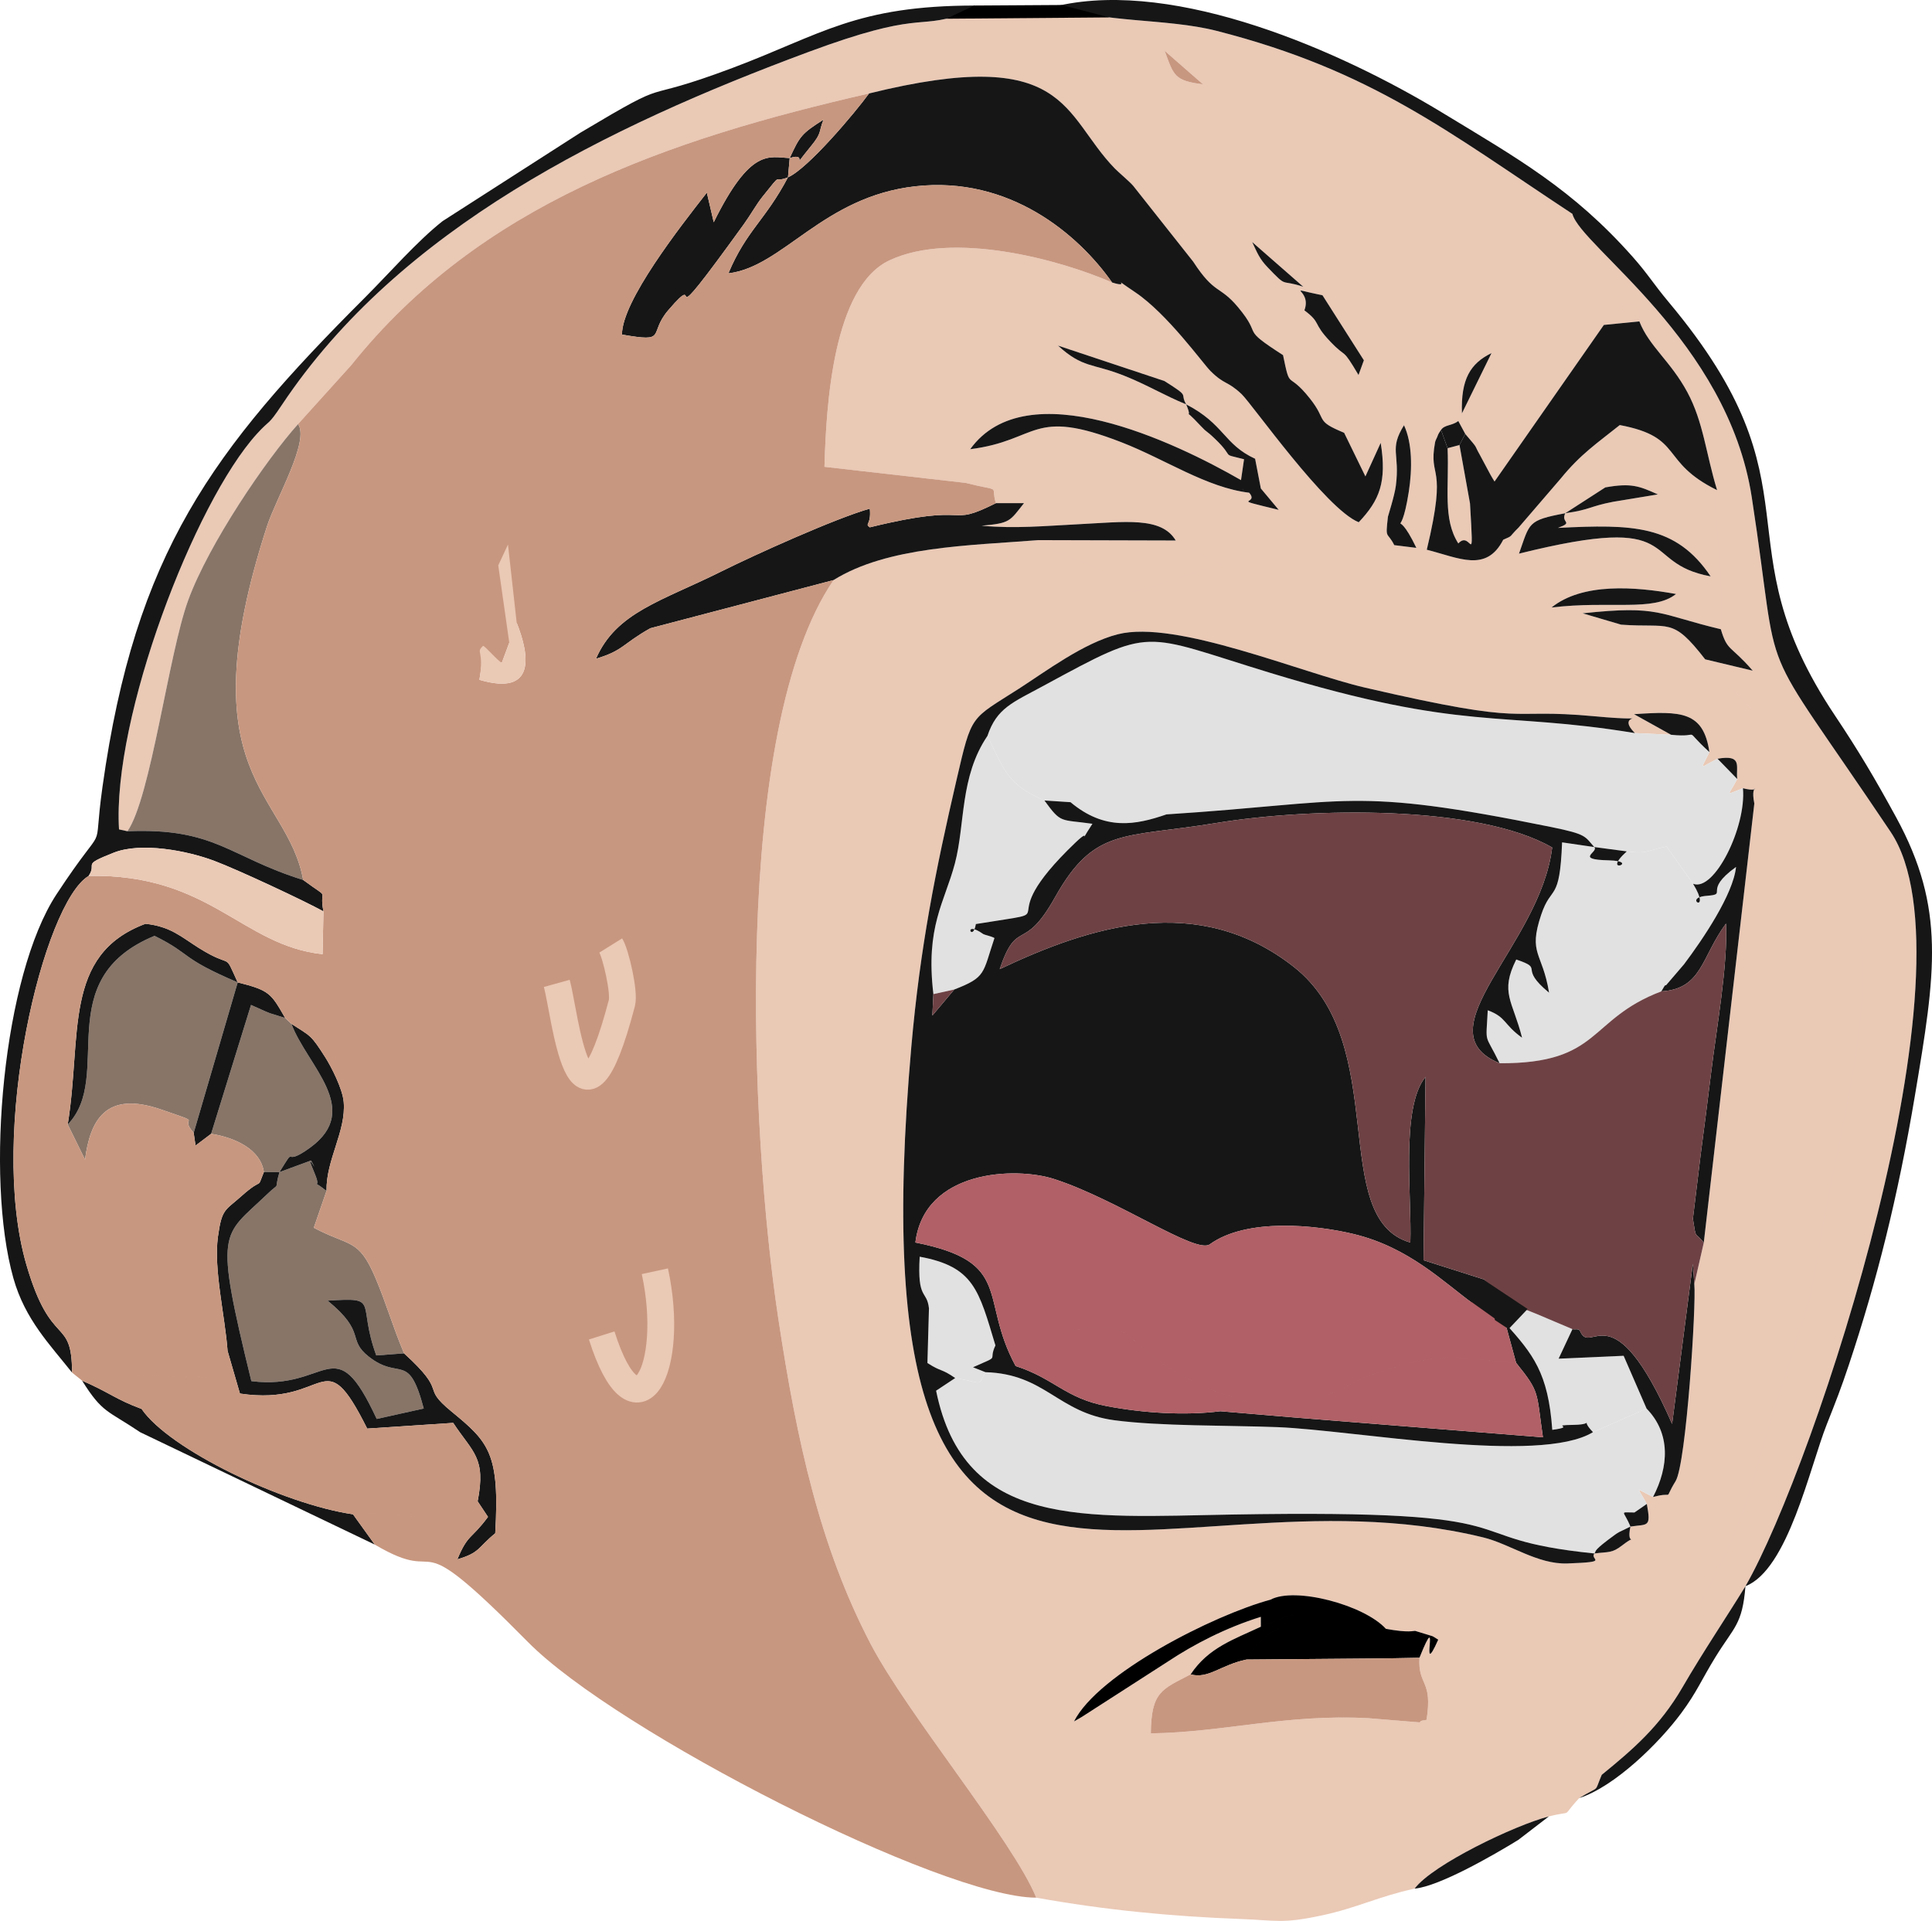 <?xml version="1.0" encoding="UTF-8"?>
<!DOCTYPE svg PUBLIC "-//W3C//DTD SVG 1.1//EN" "http://www.w3.org/Graphics/SVG/1.1/DTD/svg11.dtd">
<!-- Creator: CorelDRAW 2017 -->
<svg xmlns="http://www.w3.org/2000/svg" xml:space="preserve" width="109.83mm" height="109.21mm" version="1.1" style="shape-rendering:geometricPrecision; text-rendering:geometricPrecision; image-rendering:optimizeQuality; fill-rule:evenodd; clip-rule:evenodd"
viewBox="0 0 10983 10921"
 xmlns:xlink="http://www.w3.org/1999/xlink">
 <defs>
  <style type="text/css">
   <![CDATA[
    .str0 {stroke:#EAC9B5;stroke-width:152.39;stroke-miterlimit:22.926}
    .str1 {stroke:#161616;stroke-width:20;stroke-miterlimit:22.926}
    .str2 {stroke:#B06066;stroke-width:20;stroke-miterlimit:22.926}
    .fil9 {fill:none}
    .fil3 {fill:black}
    .fil5 {fill:#161616}
    .fil6 {fill:#6E4245}
    .fil2 {fill:#887568}
    .fil8 {fill:#B06066}
    .fil7 {fill:#C8977F}
    .fil4 {fill:#E1E1E1}
    .fil1 {fill:#E1E1E1}
    .fil0 {fill:#EAC9B5}
   ]]>
  </style>
 </defs>
 <g id="Capa_x0020_1">
  <g id="_2651477652640">
   <path class="fil0" d="M7222.1 9094.75c139.7,-75.26 533.88,30.22 656.37,165.6 131.31,24.44 157.94,10.4 166.69,11.79l97.57 29.86c7.11,2.79 22.13,13.49 33.25,20.06 -114.4,257.09 21.16,-215.14 -106.75,102.85 -9.3,162.5 76.54,122.5 40.5,352.42 -12.77,5.35 -32.29,0.73 -38.73,15.02l-294.23 -24.08c-465.73,-24.44 -824.29,80.98 -1234.57,86.44 2.38,-238.18 63.11,-249.85 226.39,-335.45 101.34,-153.07 247.43,-199.15 399.04,-270.95l-0.18 -55.99c-198.19,61.77 -378.73,154.97 -528.59,254.36l-488.64 314.36c-11.49,6.99 -29.72,17.38 -44.68,25.83 136.47,-270.83 789.99,-603.78 1116.56,-692.12zm71.74 -7075.75c43.1,210.1 22.31,82.56 152.46,246.27 102.38,128.88 25.89,125.11 194.78,195.2l120.98 248.03 86.93 -190.65c35.56,222.87 -6.45,325.92 -124.92,451.26 -187.3,-74.64 -606.59,-672.72 -666.23,-728.83 -82.01,-77.08 -95.02,-50.09 -176.36,-130.82 -43.71,-43.41 -244.32,-324.39 -428.46,-448.15 -164.5,-110.59 -5.95,-15.93 -130.94,-55.27 -299.83,-131.13 -906.35,-294.59 -1265.57,-125.89 -320.13,150.27 -359.58,818.43 -369.67,1173.89l801.6 91.3c217.45,54.29 139.21,6.32 172.9,115.32l159.93 -0.24c-82,103.1 -77.08,114.23 -241.04,128.39 190.46,17.75 360.44,1.1 546.28,-8.15 269,-13.43 475.57,-45.04 557.22,92.23l255.56 136.35c-774.18,243.05 -386.32,166.82 -745.79,1.34 -110.45,-50.88 -159.4,-36.47 -290.89,-139.81 -392.47,31.18 -857.47,35.62 -1164.1,227.17 -579.84,850.05 -475.69,3130.05 -314.24,4197.38 106.58,704.21 237.15,1298.26 524.03,1848.93 208.58,400.37 812.79,1124.65 942.46,1444.6 389.79,70.08 765.43,106.19 1156.81,121.02 212.17,8.02 239.82,28.41 467.25,-20.24 199.22,-42.55 325.65,-108.94 527.06,-152.27 101.83,-136.61 569.56,-360.45 763.06,-410.42 150.71,-37.99 61.52,14.84 172.53,-104.26 124.8,-76.17 81.64,-23.65 128.02,-132.21 59.77,-350.96 681.36,-903.49 898.93,-1813.49l274.59 -865.92c35.46,-136.42 61.66,-333.87 89.62,-477.95 228.46,-1178.38 466.52,-1782.95 -319.39,-2793.81 -9.68,-12.4 -55.76,-68.94 -70.96,-86.14 -7.9,-8.93 -67.29,-70.88 -74.71,-78.42 -34.59,-35.38 -81.46,-82.98 -129.37,-124.32 -87.23,-75.45 -162.06,-31.86 -80.61,-101.89 -189.12,-243.47 -198.91,-176.84 -477.94,-197.15l-218.43 -64.43c438.99,-47.61 428.22,5.53 785.37,90.46 19.21,-406.04 -58.48,-720.94 -21.33,-790.79 -329.44,-162.38 -186.52,-300.8 -553.21,-369.98 -128.15,102.73 -221.58,164.08 -335.51,303.89l-239.77 278.86c-58.97,57.76 -27.84,43.66 -87.23,69.19 -96.35,187.97 -250.76,103.46 -434.6,56.77 121.41,-505.42 6.56,-391.81 47.35,-611.75 2.01,-11 12.34,-27.6 14.65,-36.05 2.31,-8.32 11.32,-23.1 18.86,-33.43 22,-30.7 58.05,-21.4 98.42,-50.4l39.39 73.25c80.73,94.6 45.83,53.99 82.37,117.88l60.43 112.95c5.47,9.73 15.26,26.87 23.71,39.82l621.47 -890.24 201.77 -20.12c0,-131.55 31.98,-96.96 -102.68,-96.96 -42.79,55.87 62.38,67.36 -13.37,-37.93l-296.6 -316.13 31.92 -160.42c-703.79,-463.72 -1137.55,-814.13 -2022.25,-1040.34 -286.87,-73.37 -661.79,-43.46 -896.5,-143.94l-474.79 0 -87.05 52.39c-246.39,83.22 -225.78,-24.67 -863,211.92 -1145.69,425.43 -2323.22,1002.22 -2992.12,2005.53 -84.01,126.02 -62.55,77.33 -142.5,165.29 -355.87,391.62 -823,1614.09 -783.85,2248.7l47.73 10.45c132.94,-189.3 233.63,-1007.5 345.54,-1313.53 117.33,-320.97 444.21,-800.32 624.51,-1001.24l302.8 -335.39c732.98,-916.99 1796.9,-1281.79 2943.07,-1544.24 1135.65,-280.8 1098.45,118.79 1396.51,425.73 23.04,23.71 83.29,73.62 105.29,99.21l341.05 431.14c123.28,189.43 149.29,132.58 254.72,258.73 146.44,175.21 3.58,110.09 256.05,272.77zm429 112.95c-98.18,-165.66 -62.68,-87.18 -160.3,-189.85 -104.63,-109.98 -48.15,-102.44 -147.3,-177.76 46.32,-124.07 -133.43,-133.61 102.92,-85.47l235.2 369.49 -30.52 83.59zm1994.71 2143.89c-52.41,110.64 -60.55,90.39 46.2,37.75 144.62,-24.74 103.41,43.34 112.04,115.21 -50.94,99.39 -75.94,93.55 32.46,52.57 126.45,32.65 35.62,-55.19 64.74,86.7l-287.35 2497.21 -53.87 235.93c11.8,114.4 -45.77,1020.75 -106.27,1119.24 -74.16,120.73 1.64,55.01 -128.26,90.39 -105,-51.42 -90.46,-61.94 -35.32,39.46 25.22,137.09 5.23,113.56 -93.32,128.7 -27.6,133.25 58.54,25.77 -45.9,106.32 -60.79,46.81 -75.68,35.74 -158.97,46.69 -29.18,36.73 94.84,47.91 -153.92,56.78 -169.25,6.03 -326.82,-111.32 -478.19,-148.15 -1904.8,-464.14 -3600.71,1174.25 -3250.84,-2790.84 49.78,-564.69 137.07,-999.35 256.53,-1514.56 88.57,-381.78 77.14,-341.48 356.11,-520.63 149.62,-96.05 366.28,-259.39 561.73,-308.75 331.55,-83.78 1041.06,219.2 1406.36,303.82 968.9,224.51 777.71,113.45 1303.62,162.57 398.49,37.2 96.97,-34.95 229.12,95.56l205.3 9.54 -210.4 -117.02c267.23,-18.23 394.66,-16.71 428.4,215.51zm-189.67 -898.74c-128.69,102.61 -373.32,36.52 -707.74,76.71 175.93,-141.58 473.14,-119.15 707.74,-76.71zm-629.75 -459.17c-27.66,56.59 52.29,48.39 -41.7,83.35 424.08,-21.16 669.98,-18.55 868.17,275.51 -417.46,-76.48 -131.86,-367.55 -1089.51,-129.13 62.68,-175.33 45.96,-189.12 263.04,-229.73zm0 0l227.67 -146.88c146.69,-26.08 192.28,-8.26 298.61,39.89l-253.74 41.82c-138.19,26.81 -126.82,44.26 -272.54,65.17zm-846.4 196.84l-125.54 -15.5c-41.58,-82.07 -51.37,-26.68 -36.05,-161.7 0.54,-4.81 37.63,-118.55 45.05,-176.55 23.96,-186.44 -39.76,-204.43 46.21,-343.35 47.17,100.43 47.77,247 27.23,378.31 -51.86,330.53 -89.43,42.44 43.1,318.79zm-916.69 -506.57l32.59 168.93 101.59 121.65c-299.23,-72.58 -104.81,-24.68 -167.97,-97.51 -242.69,-29.18 -474.66,-189 -725.79,-286.7 -514.79,-200.25 -467.44,-10.34 -859.97,39.27 320.12,-445.23 1165.63,-39.15 1539.32,175.76l17.32 -118.6c-140.61,-35.57 -46.27,-1.89 -163.84,-114.84 -58.6,-56.3 -41.76,-30.95 -82.79,-74.96 -122.07,-130.83 -34.83,-8.94 -82.44,-122.31 217.75,112.53 212.83,226.93 391.98,309.31zm1175.78 -258.19c-6.81,-195.08 48.15,-283.96 168.09,-342.56l-168.09 342.56zm-1567.76 -51.12c-121.03,-49.24 -224.69,-112.29 -352.71,-162.98 -182.81,-72.35 -234.05,-41.71 -375.82,-170.95l605.13 201.34c152.15,95.93 84.07,62.92 123.4,132.59zm375.33 -922.65l290.34 254.06c-135.25,-45.12 -85.84,11.31 -202.01,-109.97 -47.29,-49.36 -58.42,-80.97 -88.33,-144.09zm-279.7 -896.98c-161.96,-20.01 -166.51,-49 -217.51,-190.03l217.51 190.03zm1518.03 2383.42l-59.88 -332.73 -67.6 18.11c9.42,226.88 -28.38,401.18 60.98,541.61 75.19,-82.86 89.47,170.35 66.5,-226.99zm-1672.99 210.21l-781.12 -2.12c131.49,103.34 180.44,88.93 290.89,139.81 359.47,165.48 -28.39,241.71 745.79,-1.34l-255.56 -136.35zm2635.63 -1245.63c55.93,142.5 177.09,225 272.66,402.14 91.48,169.61 105.77,349.32 169.24,557.22 -37.15,69.85 40.54,384.75 21.33,790.79 37.82,127.71 53.88,88.25 181.23,235.62l-270.23 -64.5c-81.45,70.03 -6.62,26.44 80.61,101.89 47.91,41.34 94.78,88.94 129.37,124.32 7.42,7.54 66.81,69.49 74.71,78.42 15.2,17.2 61.28,73.74 70.96,86.14 785.91,1010.86 547.85,1615.43 319.39,2793.81 -27.96,144.08 -54.16,341.53 -89.62,477.95l-274.59 865.92c-217.57,910 -839.16,1462.53 -898.93,1813.49 176.97,-144.21 330.05,-275.51 458.79,-497.29 117.83,-203.1 252.91,-402.99 358.26,-575.21 395.82,-687.32 1332.14,-3533.22 825.19,-4288.62 -794.31,-1183.43 -613.88,-762.45 -789.51,-1903.4 -136.84,-888.65 -971.75,-1423.92 -1019.59,-1610.13l-31.92 160.42 296.6 316.13c75.75,105.29 -29.42,93.8 13.37,37.93 134.66,0 102.68,-34.59 102.68,96.96z"/>
   <path class="fil1" d="M5306.12 5651.87l118.73 -26.27c182.19,-70.28 160.67,-90.82 228.45,-292.59 -14.46,-9.18 -57.51,-18.43 -62.98,-22.25 -121.58,-85.29 -61.04,53.93 -42.67,-57.26 559.16,-91.5 46.5,34.22 565.31,-462.45 113.25,-108.45 -9.61,57.2 97.19,-107.6 -184.93,-26.26 -176.17,0.37 -272.83,-132.41 -207.54,-89.48 -224.13,-163.59 -324.01,-366.99 -157.76,232.47 -125.72,501.23 -185,725.13 -58.6,221.64 -167.96,357.63 -122.19,742.69zm3218.82 393.08c579.46,2.55 498.97,-249.19 919.35,-408.77 8.39,-11.55 21.77,-42.85 26.2,-33.86l102.8 -120.06c106.56,-141.48 280.07,-397.89 295.76,-553.45 -194.61,140.24 -38.3,154.1 -167.18,164.25 -142.81,11.19 33.12,112.84 -77.15,-68.63l-150.71 -211.62c-121.27,24.01 -107.96,43.11 -226.14,27.54 -154.11,140.25 86.44,55.14 -103.1,50.83 -197.76,-4.44 -53.39,-47.06 -81.77,-75.45l-182.86 -26.68c-13.44,347.18 -60.31,236.72 -118.85,411.49 -75.56,225.48 6.93,210.35 44.8,443.24 -181.1,-149.3 -19.88,-132.29 -186.57,-188.64 -94.83,188.82 -19.45,235.33 33.08,444.63 -106.33,-76.17 -88.03,-116.35 -195.08,-156.05 -10.7,204.08 -19.76,121.71 67.42,301.23zm22.36 1449.83l10.46 29.42c156.67,174.59 243.59,280 266.57,604.99 145.36,-19.33 -28.32,-25.71 124.81,-28.44 130.94,-2.32 22.5,-45.91 106.62,41.46l304.7 -133.99 -130.46 -300.13 -369.62 16.42 78.67 -167.91 -204.57 -86.63c-114.41,-45.3 -71.3,-33.56 -187.06,-42.07l-0.12 66.88zm-3117.16 339.82c167.11,27.23 125.17,50.94 171.67,-33.32l-70.52 -27.96c163.6,-72.4 82.62,-28.75 127.49,-124.14 -94.72,-314.35 -121.71,-447.73 -430.53,-504.45 -14.53,250.22 40.42,186.15 52.7,293.39l-8.75 311.07c83.22,53.37 75.8,28.63 157.94,85.41z"/>
   <path class="fil2" d="M1588.63 6663.81c-35.01,119.4 14.53,44.31 -73.73,129.12 -253.39,243.53 -299.83,183.54 -86.02,1059.23 443.97,55.94 469.19,-309.24 712.67,215.02l267.35 -59.38c-87.18,-329.06 -134.84,-154.72 -312.84,-295.15 -126.01,-99.46 -9.6,-134.48 -233.44,-317.94 302.51,-19.64 164.99,5.28 276.37,311.37l157.93 -11.91c-69.12,-164.38 -98.54,-278.25 -162.55,-429.13 -96.6,-227.49 -145.6,-176.12 -350.41,-284.99l72.22 -209.3c-117.57,-92.29 -17.08,18.77 -67.29,-99.16 -72.28,-169.92 39.39,38.97 -20.5,-73.74l-179.76 65.96zm-1203.67 -270.77l98.36 199.52c28.94,-218.49 113.86,-394.66 432.29,-284.74 266.94,92.02 91.19,27.53 185.48,132.88l250.15 -855.46c-335.81,-143.72 -254.35,-156.11 -472.78,-264.7 -600.62,248.46 -227.54,798.33 -493.5,1072.5zm339.34 -1667.22c500.44,-20.91 578.37,146.33 999.29,277.09 -90.94,-502.87 -666.7,-589.56 -205.77,-2010.81 51.73,-159.39 243.95,-486.16 176.53,-581.05 -180.3,200.92 -507.18,680.27 -624.51,1001.24 -111.91,306.03 -212.6,1124.23 -345.54,1313.53z"/>
   <path class="fil2" d="M1200.18 6446.05c135.08,21.4 280.61,87.24 299.94,217.27l88.52 0.49c104.74,-168.64 8.02,-17.63 175.14,-139.7 298.67,-218.19 -18.3,-465.06 -107.12,-703.18l-35.68 -33.44c-126.57,-41.34 -41.52,-6.26 -194.05,-74.1l-226.75 732.66z"/>
   <path class="fil3" d="M7878.47 9260.35c-29.67,205.23 -75.93,96 0.24,168.09l190.52 -3.53c127.91,-317.99 -7.65,154.24 106.75,-102.85 -11.12,-6.57 -26.14,-17.27 -33.25,-20.06l-97.57 -29.86c-8.75,-1.39 -35.38,12.65 -166.69,-11.79zm-711.02 -68.03l107 -68.57 -52.35 -29c-326.57,88.34 -980.09,421.29 -1116.56,692.12 14.96,-8.45 33.19,-18.84 44.68,-25.83l488.64 -314.36c149.86,-99.39 330.4,-192.59 528.59,-254.36zm0.18 55.99c-151.61,71.8 -297.7,117.88 -399.04,270.95 101.34,27.55 168.63,-52.88 317.28,-84.25 100,-178.49 211.37,-164.81 227.97,-217.94 6.87,-22.07 24.13,-22.74 33.98,-39.46l-180.19 70.7zm-0.18 -55.99l0.18 55.99 180.19 -70.7c-9.85,16.72 -27.11,17.39 -33.98,39.46 -16.6,53.13 -127.97,39.45 -227.97,217.94l792.84 -6.57c-76.17,-72.09 -29.91,37.14 -0.24,-168.09 -122.49,-135.38 -516.67,-240.86 -656.37,-165.6l52.35 29 -107 68.57z"/>
   <path class="fil4" d="M5613.3 4184.04c99.89,203.41 116.48,277.52 324.02,367l148.34 9.67c184.93,-55.44 341.83,-114.41 545.42,69.36 1056.57,-67.84 1042.28,-160.36 2186.99,71.8 204.32,41.46 190.71,53.31 244.93,113.86l184.87 24.62c118.18,15.57 104.87,-3.52 226.15,-27.54l150.7 211.62c119.76,48.63 303.65,-321.83 283.53,-543.05 -108.39,40.97 -83.4,46.81 -32.46,-52.59l-112.04 -115.2c-106.75,52.65 -98.6,72.89 -46.2,-37.75 -164.38,-150.52 -30.76,-78.91 -218,-98.48l-205.3 -9.55c-775.76,-128.09 -964.46,-4.5 -2072.15,-342.07 -741.9,-226.15 -657.34,-270.04 -1290.55,73.55 -175.26,95.08 -265.11,125.97 -318.25,284.75zm472.36 376.67c195.8,164.02 372.23,129.37 545.42,69.36 -203.59,-183.77 -360.5,-124.8 -545.42,-69.36z"/>
   <path class="fil4" d="M5430.14 7834.6l-108.58 71.92c160.07,788.77 839.05,718.74 1681.87,704.15 1808.93,-31.25 1202.04,133.92 2060.3,221.34 12.22,-12.52 -11.85,-9.42 75.75,-75.93 77.26,-58.66 54.65,-38.48 129.12,-77.08 -38.06,-94.17 -66.99,-80 22.92,-80l70.4 -48.7c-55.14,-101.4 -69.67,-90.88 35.32,-39.45 89.85,-173.38 101.15,-360.86 -36.78,-502.63l-304.69 133.99c-304.08,186.5 -1356.21,-11.43 -1793.61,-28.46 -273.62,-10.63 -670.65,-4.8 -927.68,-39.27 -323.17,-43.34 -391.62,-263.35 -732.67,-273.2 -46.5,84.26 -4.56,60.55 -171.67,33.32z"/>
   <path class="fil5" d="M9063.73 8832.01c-858.26,-87.42 -251.37,-252.59 -2060.3,-221.34 -842.82,14.59 -1521.8,84.62 -1681.87,-704.15l108.58 -71.92c-82.13,-56.78 -74.72,-32.04 -157.94,-85.41l8.75 -311.08c-12.28,-107.23 -67.23,-43.16 -52.7,-293.38 308.82,56.72 335.81,190.1 430.53,504.45 -44.87,95.39 36.11,51.74 -127.48,124.14l70.51 27.96c341.05,9.85 409.5,229.86 732.67,273.2 257.03,34.47 654.06,28.64 927.68,39.27 437.4,17.03 1489.53,214.96 1793.61,28.46 -84.14,-87.36 24.31,-43.77 -106.63,-41.46 -153.14,2.73 20.55,9.11 -124.81,28.45 -22.98,-325 -109.91,-430.41 -266.57,-605.01l61.04 223.96c137.38,170.83 114.1,161.28 152.4,423.42l-1409.1 -112.35 -424.69 -35.92c-202.43,25.83 -439.52,10.03 -645.3,-28.88 -237.03,-44.8 -297.58,-156.72 -518.56,-228.15 -209.31,-385.36 -7.29,-590.78 -569.74,-702.21 51.06,-414.78 570.41,-431.56 788.71,-360.92 361.65,117.08 805.44,428.46 884.95,371.07 209.25,-151.25 602.94,-110.46 819.11,-58.05 313.44,75.99 507.68,272.04 680.14,397.15 35.63,-132.83 -46.44,-24.99 64.32,-137.57l-348.52 -110.95 11.31 -1042.34c-143.17,173.81 -77.03,688.47 -86.33,941.73 -473.14,-135.32 -104.13,-1130.06 -663.54,-1567.94 -543.78,-425.67 -1154.01,-231.5 -1670.93,13.68 100.92,-296.61 134.05,-85.54 314.36,-408.1 224.14,-400.92 389.13,-336.18 917.83,-422.99 537.89,-88.27 1486.3,-104.26 1908.57,139.46 -66.75,556.97 -747.87,1042.7 -298.86,1226.66 -87.17,-179.52 -78.12,-97.15 -67.42,-301.23 107.06,39.7 88.76,79.88 195.09,156.05 -52.53,-209.3 -127.91,-255.81 -33.08,-444.63 166.7,56.36 5.48,39.33 186.58,188.64 -37.88,-232.89 -120.37,-217.76 -44.81,-443.23 58.54,-174.78 105.41,-64.32 118.85,-411.5l182.86 26.68c-54.22,-60.55 -40.61,-72.4 -244.93,-113.86 -1144.71,-232.16 -1130.42,-139.64 -2186.99,-71.8 -173.19,60.01 -349.61,94.66 -545.42,-69.36l-148.34 -9.67c96.66,132.77 87.91,106.15 272.84,132.41 -106.81,164.81 16.05,-0.85 -97.21,107.6 -518.8,496.67 -6.14,370.95 -565.3,462.45 -18.36,111.18 -78.91,-28.03 42.67,57.26 5.48,3.83 48.52,13.07 62.99,22.25 -67.79,201.77 -46.27,222.32 -228.46,292.59l-124.62 148.15 5.89 -121.89c-45.77,-385.05 63.59,-521.04 122.19,-742.69 59.28,-223.9 27.24,-492.66 184.99,-725.13 53.14,-158.78 142.99,-189.67 318.25,-284.75 633.21,-343.59 548.65,-299.7 1290.55,-73.55 1107.69,337.57 1296.39,213.98 2072.15,342.07 -132.16,-130.52 169.37,-58.36 -229.12,-95.56 -525.91,-49.12 -334.72,61.94 -1303.62,-162.56 -365.3,-84.62 -1074.8,-387.61 -1406.36,-303.84 -195.45,49.37 -412.11,212.71 -561.72,308.76 -278.97,179.16 -267.54,138.85 -356.12,520.63 -119.45,515.21 -206.75,949.87 -256.54,1514.57 -349.86,3965.09 1346.05,2326.68 3250.85,2790.83 151.37,36.84 308.94,154.17 478.19,148.15 248.76,-8.87 124.74,-20.06 153.92,-56.78z"/>
   <path class="fil5" d="M4940.22 531.42c-77.95,107.61 -347.91,428.28 -460.74,476.62 -129.55,245.84 -235.51,300.85 -338.68,545.91 310.16,-36.24 536.8,-435.95 1062.65,-494.8 535.15,-59.87 925.62,272.23 1118.63,546.89 124.99,39.34 -33.56,-55.32 130.94,55.27 184.14,123.76 384.75,404.74 428.46,448.15 81.34,80.73 94.35,53.74 176.36,130.82 59.64,56.11 478.93,654.19 666.23,728.83 118.47,-125.34 160.48,-228.39 124.92,-451.26l-86.93 190.65 -120.98 -248.03c-168.89,-70.09 -92.4,-66.32 -194.78,-195.2 -130.15,-163.71 -109.36,-36.17 -152.46,-246.27 -252.47,-162.68 -109.61,-97.56 -256.05,-272.77 -105.43,-126.15 -131.44,-69.3 -254.72,-258.73l-341.05 -431.14c-22,-25.59 -82.25,-75.5 -105.29,-99.21 -298.06,-306.94 -260.86,-706.53 -1396.51,-425.73zm2161.03 2269.85c-7.24,1.4 -20.98,-5.46 -22.19,-1.03 -1.52,5.66 -13.67,-18.73 -15.5,-23.9 -2.98,-8.69 -4.44,-31.49 -8.75,-46.74 -373.69,-214.91 -1219.2,-620.99 -1539.32,-175.76 392.53,-49.61 345.18,-239.52 859.97,-39.27 251.13,97.7 483.1,257.52 725.79,286.7zm0 0l66.38 -24.14 -32.59 -168.93 -62.91 2.8 -17.32 118.6c4.31,15.25 5.77,38.05 8.75,46.74 1.83,5.17 13.98,29.56 15.5,23.9 1.21,-4.43 14.95,2.43 22.19,1.03zm1444.29 267.31l-101.16 -40.24c0,-335.88 16.61,-33.82 -87.66,-165.66 22.97,397.34 8.69,144.13 -66.5,226.99 -89.36,-140.43 -51.56,-314.73 -60.98,-541.61l-37.44 -103.94c-7.54,10.33 -16.55,25.11 -18.86,33.43 -2.31,8.45 -12.64,25.05 -14.65,36.05 -40.79,219.94 74.06,106.33 -47.35,611.75 183.84,46.69 338.25,131.2 434.6,-56.77zm-493.81 46.19c-132.53,-276.35 -94.96,11.74 -43.1,-318.79 20.54,-131.31 19.94,-277.88 -27.23,-378.31 -85.97,138.92 -22.25,156.91 -46.21,343.35 -7.42,58 -44.51,171.74 -45.05,176.55 -15.32,135.02 -5.53,79.63 36.05,161.7l125.54 15.5zm277.88 -647.8l-32.77 62.98 59.88 332.73c104.27,131.84 87.66,-170.22 87.66,165.66l101.16 40.24c59.39,-25.53 28.26,-11.43 87.23,-69.19l239.77 -278.86c113.93,-139.81 207.36,-201.16 335.51,-303.89 366.69,69.18 223.77,207.6 553.21,369.98 -63.47,-207.9 -77.76,-387.61 -169.24,-557.22 -95.57,-177.14 -216.73,-259.64 -272.66,-402.14l-201.77 20.12 -621.47 890.24c-8.45,-12.95 -18.24,-30.09 -23.71,-39.82l-60.43 -112.95c-36.54,-63.89 -1.64,-23.28 -82.37,-117.88zm490.53 986.84c334.42,-40.19 579.05,25.9 707.74,-76.71 -234.6,-42.44 -531.81,-64.87 -707.74,76.71zm77.99 -535.88c145.72,-20.91 134.35,-38.36 272.54,-65.17l253.74 -41.82c-106.33,-48.15 -151.92,-65.97 -298.61,-39.89l-227.67 146.88zm-1730.5 -140.8l-66.38 24.14c63.16,72.83 -131.26,24.93 167.97,97.51l-101.59 -121.65zm1730.5 140.8c-217.08,40.61 -200.36,54.4 -263.04,229.73 957.65,-238.42 672.05,52.65 1089.51,129.13 -198.19,-294.06 -444.09,-296.67 -868.17,-275.51 93.99,-34.96 14.04,-26.76 41.7,-83.35zm-1175.29 -785.98l30.52 -83.59 -235.2 -369.49c-236.35,-48.14 -56.6,-38.6 -102.92,85.47 99.15,75.32 42.67,67.78 147.3,177.76 97.62,102.67 62.12,24.19 160.3,189.85zm-650.71 479.05l62.91 -2.8c-179.15,-82.38 -174.23,-196.78 -391.98,-309.31 47.61,113.37 -39.63,-8.52 82.44,122.31 41.03,44.01 24.19,18.66 82.79,74.96 117.57,112.95 23.23,79.27 163.84,114.84zm1406.78 -603.55c-119.94,58.6 -174.9,147.48 -168.09,342.56l168.09 -342.56zm-1360.52 -631.21c29.91,63.12 41.04,94.73 88.33,144.09 116.17,121.28 66.76,64.85 202.01,109.97l-290.34 -254.06zm-1098.51 -1344.7c234.71,100.48 609.63,70.57 896.5,143.94 884.7,226.21 1318.46,576.62 2022.25,1040.34 47.84,186.21 882.75,721.48 1019.59,1610.13 175.63,1140.95 -4.8,719.97 789.51,1903.4 506.95,755.4 -429.37,3601.3 -825.19,4288.62 241.76,-93.25 365.3,-675.46 462.62,-920.94 52.16,-131.61 80.06,-201.95 125.36,-337.87 158.48,-475.7 278.25,-951.7 375.14,-1529.23 117.4,-699.17 176.48,-1064.64 -106.93,-1584 -120.61,-220.9 -210.64,-373.07 -347.85,-578.61 -665.98,-997.41 -54.9,-1286.66 -944.53,-2349.54 -87.23,-104.27 -119.14,-160.86 -205.29,-257.94 -340.55,-383.79 -651.02,-557.53 -1083.97,-820.45 -578.45,-351.32 -1506.55,-756.31 -2177.21,-607.85zm-5610.24 7772.06c-0.98,-324.63 -118.18,-128.7 -259.04,-611.22 -221.22,-757.76 99.77,-2062.77 353.33,-2212.39 51.37,-77.86 -47.36,-57.33 142.73,-132.28 155.57,-61.41 416.43,-11.74 570.9,46.33 137.57,51.73 509.63,226.2 621.11,287.35 -28.26,-142.01 49.56,-57.19 -115.08,-178.48 -420.92,-130.76 -498.85,-298 -999.29,-277.09l-47.73 -10.45c-39.15,-634.61 427.98,-1857.08 783.85,-2248.7 79.95,-87.96 58.49,-39.27 142.5,-165.29 668.9,-1003.31 1846.43,-1580.1 2992.12,-2005.53 637.22,-236.59 616.61,-128.7 863,-211.92l87.05 -52.39c-678.31,0 -877.17,165.22 -1378.95,353.86 -578.12,217.45 -302.67,32.89 -866.51,368.83l-783.67 503.05c-145.53,115.01 -301.29,294.47 -440.93,434.05 -868.95,869.03 -1305.62,1451.89 -1492.13,2779.96 -61.28,436.67 43.16,149.42 -261.71,613.2 -302.81,460.56 -407.61,1606.85 -244.93,2183.05 66.38,235.14 208.82,378.42 333.38,536.06zm8695.85 2286.87c-46.38,108.56 -3.22,56.04 -128.02,132.21 201.77,-65.16 452.96,-311.61 579.83,-482.87 89.85,-121.33 113.98,-187.83 195.08,-319.63 105.6,-171.69 152.47,-182.51 170.16,-402.21 -105.35,172.22 -240.43,372.11 -358.26,575.21 -128.74,221.78 -281.82,353.08 -458.79,497.29zm-1063.61 646.89c140.55,-12.58 450.17,-191.32 589.19,-276.85l173.87 -133.57c-193.5,49.97 -661.23,273.81 -763.06,410.42z"/>
   <path class="fil5" d="M1293.67 7680.13l70.34 242.74c510.35,76.78 466.58,-313.08 723.42,199.03l488.89 -32.34c111.07,169.12 188.09,195.75 138.91,445.85l58.85 88.57c-98.97,133.56 -111.86,93.07 -174.29,241.47 130.34,-38.42 114.53,-66.08 215.51,-148.21 26.44,-455.52 -36.48,-518.38 -248.7,-692.36 -182.56,-149.73 -11.43,-95.51 -269.68,-330.71l-157.93 11.91c-111.38,-306.08 26.14,-331.01 -276.36,-311.37 223.83,183.47 107.41,218.48 233.44,317.94 178,140.43 225.66,-33.92 312.83,295.14l-267.36 59.4c-243.47,-524.27 -268.7,-159.09 -712.66,-215.02 -213.81,-875.71 -167.36,-815.71 86.02,-1059.24 88.27,-84.81 38.72,-9.73 73.74,-129.12l-88.52 -0.49c-44.5,111.31 4.75,18.66 -129.3,138.36 -91.37,81.59 -110.03,69.55 -131.86,229.31 -25.47,186.02 40.43,451.02 54.71,649.14z"/>
   <path class="fil5" d="M9624.72 5024.43c110.28,181.47 -65.66,79.82 77.14,68.64 128.88,-10.16 -27.41,-24.02 167.18,-164.26 -15.68,155.56 -189.18,411.98 -295.75,553.45l-102.8 120.06c-4.44,-9 -17.81,22.31 -26.2,33.86 232.47,-13.68 226.69,-194.96 367.61,-385.36 11.37,236.3 -53.5,592.11 -85.29,853.7 -20.13,165.66 -35.93,287.12 -58.42,458.19l-44.38 366.39c19.75,127.12 9.24,67.42 61.82,136.18l287.37 -2497.21c-29.12,-141.89 61.7,-54.05 -64.75,-86.69 20.12,221.22 -163.77,591.68 -283.53,543.05z"/>
   <path class="fil5" d="M8939.05 7556.6l-78.67 167.9 369.62 -16.41 130.46 300.13c137.93,141.77 126.63,329.25 36.78,502.63 129.91,-35.38 54.1,30.33 128.27,-90.4 60.48,-98.48 118.05,-1004.83 106.26,-1119.24 -0.79,-17.14 -6.69,-102.98 -8.45,-115.02l-117.69 909.39c-339.34,-773.64 -461.78,-381.59 -522.63,-527.01 -7.36,-17.57 -29.18,-8.51 -43.95,-11.97z"/>
   <path class="fil5" d="M384.96 6393.04c265.96,-274.17 -107.12,-824.03 493.51,-1072.49 218.42,108.57 136.96,120.97 472.77,264.69 -83.58,-183.66 -19.69,-69.37 -221.95,-196.42 -99.94,-62.74 -159.27,-121.22 -302.25,-136.84 -472.11,175.81 -359.71,637.28 -442.08,1141.06z"/>
   <path class="fil5" d="M1101.09 6440.7l10.51 72.22 88.58 -66.87 226.75 -732.66c152.53,67.84 67.48,32.76 194.05,74.1 -79.88,-138.54 -86.14,-156.66 -269.74,-202.25l-250.15 855.46z"/>
   <path class="fil5" d="M2130.54 8781.49l-123.78 -172.16c-398.85,-58.42 -1044.16,-368.4 -1201.85,-599.04 -149.19,-55.2 -182.62,-93.62 -338.19,-160.8 116.36,185.84 143.41,167.18 330.1,293.08l1333.72 638.92z"/>
   <path class="fil5" d="M1588.64 6663.81l179.76 -65.96c59.88,112.71 -51.8,-96.18 20.48,73.74 50.22,117.93 -50.27,6.87 67.3,99.15 -2.98,-178.49 112.22,-339.04 97.69,-505.91 -6.62,-76.11 -71.61,-201.46 -104.74,-253.56 -83.1,-130.65 -81.95,-118.73 -192.47,-190.34 88.82,238.12 405.79,484.99 107.12,703.18 -167.12,122.07 -70.4,-28.94 -175.14,139.7z"/>
   <path class="fil5" d="M9693.59 3748.53l270.23 64.5c-127.36,-147.36 -143.41,-107.91 -181.23,-235.62 -357.15,-84.94 -346.38,-138.07 -785.37,-90.47l218.43 64.44c279.03,20.31 288.82,-46.32 477.94,197.15zm-1501.79 -1304.41l37.44 103.95 67.6 -18.12 32.77 -62.98 -39.4 -73.25c-40.36,29 -76.41,19.7 -98.41,50.4zm-3453.3 853.82c306.64,-191.55 771.64,-195.99 1164.11,-227.18l781.12 2.13c-81.65,-137.27 -288.22,-105.66 -557.22,-92.22 -185.84,9.24 -355.82,25.9 -546.27,8.15 163.95,-14.17 159.03,-25.3 241.03,-128.4l-159.94 0.24c-290.95,145.41 -114.23,-11 -716.68,137.39 -31.42,-21.57 9.49,-12.34 0,-106.32 -197.45,56.05 -655.09,262.86 -845.55,357.82 -337.7,168.34 -596.25,230.83 -711.02,495.52 158.18,-47.48 149.18,-83.96 309.31,-173.5l1041.11 -273.63zm-259.02 -2289.9l9.85 -109.43c-118.07,-4.93 -221.41,-60.98 -431.94,364.87l-39.2 -168.21c-153.57,196.36 -482.88,616.92 -482.39,806.83 264.81,46.08 145.96,-1.16 262.81,-138 225.29,-264.08 -85.54,224.93 430.64,-490.35 38.3,-53.06 71.01,-112.59 105.3,-155.38 121.28,-151.38 54.58,-72.95 144.93,-110.33z"/>
   <path class="fil5" d="M6743.06 2298.89c-39.33,-69.67 28.76,-36.66 -123.41,-132.59l-605.12 -201.34c141.77,129.24 193.01,98.6 375.82,170.94 128.02,50.7 231.67,113.75 352.71,162.99z"/>
   <path class="fil5" d="M9499.55 4177.36c187.24,19.57 53.62,-52.04 218,98.48 -33.74,-232.23 -161.16,-233.75 -428.4,-215.51l210.4 117.03z"/>
   <path class="fil5" d="M4489.32 898.61c117.03,-37.82 -10.03,92.22 120.74,-67.54 64.43,-78.73 41.39,-76.18 71.36,-150.95 -125.35,79.94 -134.1,93.07 -192.1,218.49z"/>
   <path class="fil5" d="M9063.73 8832.01c83.29,-10.94 98.18,0.12 158.97,-46.69 104.44,-80.55 18.3,26.93 45.9,-106.32 -74.47,38.6 -51.86,18.42 -129.12,77.08 -87.6,66.51 -63.53,63.41 -75.75,75.93z"/>
   <path class="fil5" d="M9268.6 8679c98.54,-15.14 118.54,8.39 93.32,-128.7l-70.4 48.7c-89.91,0 -60.98,-14.17 -22.92,80z"/>
   <path class="fil5" d="M9247.87 4840.35l-184.87 -24.62c28.39,28.39 -115.99,71.01 81.77,75.45 189.55,4.31 -51.01,89.42 103.1,-50.83z"/>
   <path class="fil5" d="M9875.79 4428.79c-8.63,-71.85 32.58,-139.94 -112.04,-115.2l112.04 115.2z"/>
   <path class="fil6" d="M8376.72 7413.31c7.36,176.6 -50.27,97.45 170.58,81.46l0.13 -66.87c115.74,8.51 72.64,-3.22 187.05,42.07l204.57 86.63c14.77,3.46 36.59,-5.6 43.95,11.97 60.85,145.42 183.29,-246.63 522.63,527.01l117.69 -909.39c1.76,12.04 7.66,97.88 8.45,115.02l53.86 -235.93c-52.58,-68.76 -42.07,-9.06 -61.82,-136.18l44.38 -366.39c22.49,-171.07 38.29,-292.53 58.42,-458.19 31.79,-261.59 96.66,-617.4 85.29,-853.7 -140.92,190.4 -135.14,371.68 -367.61,385.36 -420.38,159.58 -339.89,411.32 -919.36,408.77 -449.01,-183.96 232.11,-669.69 298.86,-1226.66 -422.27,-243.72 -1370.68,-227.73 -1908.57,-139.46 -528.7,86.81 -693.69,22.07 -917.83,422.99 -180.31,322.56 -213.44,111.49 -314.36,408.1 516.92,-245.18 1127.15,-439.35 1670.93,-13.68 559.41,437.88 190.4,1432.62 663.54,1567.94 9.3,-253.26 -56.84,-767.92 86.33,-941.73l-11.31 1042.34 348.52 110.95 -9.91 9.97c-89.42,89.42 -23.22,11.24 -54.41,127.6z"/>
   <polygon class="fil6" points="5424.85,5625.6 5306.12,5651.86 5300.23,5773.75 "/>
   <path class="fil7" d="M2937.3 3540.75c73.13,183.96 111.08,419.15 -211.92,324.2 28.69,-172.9 -4.37,-63.83 39.03,-105.65 6.63,-6.33 71.37,5.41 88.52,8.32l84.37 -226.87zm1552.03 -2642.15l-9.85 109.44c-90.35,37.38 -23.65,-41.04 -144.93,110.32 -34.29,42.8 -67,102.33 -105.29,155.39 -516.2,715.28 -205.36,226.27 -430.65,490.35 -116.85,136.84 2,184.08 -262.81,138 -0.48,-189.91 328.82,-610.48 482.39,-806.83l39.2 168.21c210.53,-425.85 313.87,-369.8 431.94,-364.88zm0 0c57.99,-125.4 66.74,-138.54 192.1,-218.49 -29.98,74.78 -6.93,72.23 -71.37,150.95 -130.77,159.77 -3.72,29.73 -120.73,67.54zm-2794.98 1512.45c67.42,94.89 -124.8,421.66 -176.53,581.05 -460.93,1421.25 114.83,1507.94 205.77,2010.81 164.64,121.29 86.82,36.47 115.08,178.48l-4.93 243.36c-459.16,-48.63 -641.64,-459.41 -1329.81,-444.76 -253.56,149.62 -574.55,1454.63 -353.33,2212.39 140.86,482.52 258.06,286.59 259.04,611.22l57.07 45.89c155.58,67.18 189.01,105.6 338.2,160.8l-62.98 -191.07 530.9 12.46 20.84 -151.55c-14.29,-198.12 -80.18,-463.11 -54.7,-649.14 21.82,-159.77 40.48,-147.72 131.84,-229.3 134.06,-119.7 84.82,-27.05 129.31,-138.37 -19.32,-130.03 -164.86,-195.87 -299.94,-217.27l-88.58 66.87 -10.51 -72.22c-94.29,-105.35 81.46,-40.86 -185.48,-132.88 -318.43,-109.92 -403.35,66.25 -432.29,284.74l-98.36 -199.52c82.36,-503.78 -30.04,-965.26 442.07,-1141.06 142.99,15.62 202.32,74.09 302.26,136.84 202.25,127.05 138.37,12.76 221.95,196.42 183.59,45.6 189.86,63.71 269.73,202.24l35.7 33.45c110.51,71.61 109.36,59.7 192.45,190.33 33.15,52.11 98.13,177.45 104.75,253.57 14.54,166.87 -100.67,327.42 -97.69,505.92l-72.22 209.3c204.81,108.87 253.81,57.5 350.41,284.99 64.01,150.88 93.43,264.75 162.55,429.13 258.24,235.21 87.12,180.97 269.67,330.7 212.23,173.99 275.15,236.85 248.71,692.37 -100.98,82.13 -85.17,109.78 -215.51,148.21 62.43,-148.4 75.32,-107.91 174.28,-241.46l-58.84 -88.59c-84.38,185.85 -70.34,119.89 -342.74,91.38 -139.09,-14.59 -247.97,-35.88 -365.73,-17.45l123.78 172.16c426.5,251.74 161.88,-164.38 870.59,553.82 503.54,510.29 2356.05,1453.54 2889.63,1453.54 -129.67,-319.95 -733.88,-1044.23 -942.46,-1444.6 -286.88,-550.67 -417.45,-1144.72 -524.03,-1848.93 -161.45,-1067.33 -265.6,-3347.33 314.24,-4197.38l-1041.13 273.63c-160.11,89.54 -151.12,126.01 -309.3,173.5 114.77,-264.7 373.32,-327.18 711.02,-495.52 190.46,-94.96 648.1,-301.77 845.56,-357.82 9.48,93.98 -31.43,84.74 0,106.32 602.44,-148.39 425.72,8.02 716.68,-137.39 -33.69,-109 44.55,-61.03 -172.9,-115.32l-801.6 -91.3c10.09,-355.46 49.54,-1023.62 369.67,-1173.89 359.22,-168.7 965.74,-5.24 1265.57,125.89 -193.01,-274.66 -583.48,-606.76 -1118.63,-546.89 -525.85,58.85 -752.49,458.56 -1062.65,494.8 103.17,-245.06 209.13,-300.07 338.68,-545.91 112.83,-48.34 382.79,-369.01 460.74,-476.62 -1146.17,262.45 -2210.09,627.25 -2943.07,1544.24l-302.8 335.39zm-889.44 5599.24c157.7,230.64 802.99,540.62 1201.85,599.04 117.76,-18.43 226.64,2.86 365.73,17.45 272.4,28.51 258.36,94.47 342.74,-91.38 49.18,-250.09 -27.84,-276.72 -138.9,-445.85l-488.9 32.35c-256.85,-512.11 -213.06,-122.25 -723.43,-199.03l-70.33 -242.74 -20.84 151.55 -530.9 -12.46 62.98 191.07z"/>
   <path class="fil7" d="M6768.59 9519.26c-163.28,85.6 -224.01,97.27 -226.39,335.45 410.29,-5.47 768.84,-110.88 1234.57,-86.44l294.23 24.07c6.44,-14.29 25.96,-9.66 38.72,-15.01 36.05,-229.92 -49.78,-189.92 -40.48,-352.42l-190.53 3.53 -792.84 6.57c-148.64,31.36 -215.94,111.79 -317.28,84.25z"/>
   <path class="fil7" d="M6838.69 479.26l-217.52 -190.03c51.01,141.03 55.57,170.03 217.52,190.03z"/>
   <path class="fil0" d="M503.93 4979.99c688.16,-14.65 870.66,396.12 1329.82,444.76l4.92 -243.35c-111.49,-61.16 -483.54,-235.63 -621.11,-287.37 -154.47,-58.05 -415.33,-107.72 -570.89,-46.32 -190.1,74.96 -91.37,54.41 -142.74,132.28z"/>
   <path class="fil0" d="M2852.93 3767.62c-17.15,-2.92 -100.68,-101.64 -107.36,-95.32 -43.35,41.82 8.51,19.76 -20.19,192.65 322.99,94.95 285.06,-140.25 211.92,-324.21l-49.54 -444.99 -55.32 118.48 62.68 439.95 -42.19 113.44z"/>
   <path class="fil8" d="M5773.55 7766.27c70.22,-75.5 114.47,-152.29 332.23,-202.68 436.97,-101.22 220.49,189.12 1020.52,417.58l-188.89 42.13 424.7 35.92c83.27,-112.94 74.22,-73.19 257.69,-160.79 130.77,-62.5 147.91,-75.51 285.35,-117.58 339.54,-104.06 383.49,-53.55 713.64,-32.7l-61.03 -223.95 -10.46 -29.42c-220.86,15.98 -163.23,95.13 -170.58,-81.47 -172.46,-125.11 -366.7,-321.16 -680.14,-397.15 -216.17,-52.42 -609.86,-93.2 -819.11,58.05 -79.51,57.39 -523.29,-253.98 -884.95,-371.08 -218.3,-70.63 -737.65,-53.86 -788.7,360.93 562.43,111.43 360.42,316.84 569.73,702.21zm0 0c220.98,71.43 281.53,183.35 518.56,228.15 205.78,38.91 442.87,54.71 645.3,28.88l188.88 -42.13c-800.02,-228.46 -583.54,-518.8 -1020.51,-417.58 -217.76,50.39 -262.01,127.17 -332.23,202.68zm1588.55 292.95l1409.1 112.35c-38.3,-262.14 -15.02,-252.59 -152.4,-423.42 -330.17,-20.85 -374.12,-71.37 -713.64,32.71 -137.45,42.07 -154.59,55.08 -285.36,117.57 -183.47,87.6 -174.41,47.84 -257.7,160.79z"/>
   <path class="fil9 str0" d="M3420.53 7592.44c196.51,620.86 422.5,190.02 302.21,-365.04"/>
   <path class="fil9 str0" d="M3165.27 5590.83c46.57,167.7 128.96,1030.74 370.1,111.16 15.8,-60.29 -35.35,-281.76 -63.38,-326.72"/>
   <polygon class="fil5 str1" points="8431.13,7285.71 8668.77,7443.75 8574.67,7543.09 8376.72,7413.31 8352.96,7328.92 "/>
   <polygon class="fil8 str2" points="8372.71,7419.74 8487.23,7501.42 8487.23,7557.95 8376.72,7557.95 "/>
   <polygon class="fil3" points="5538.42,31.55 6034.51,28.4 6306.89,99 5379.66,106.47 "/>
  </g>
 </g>
</svg>
